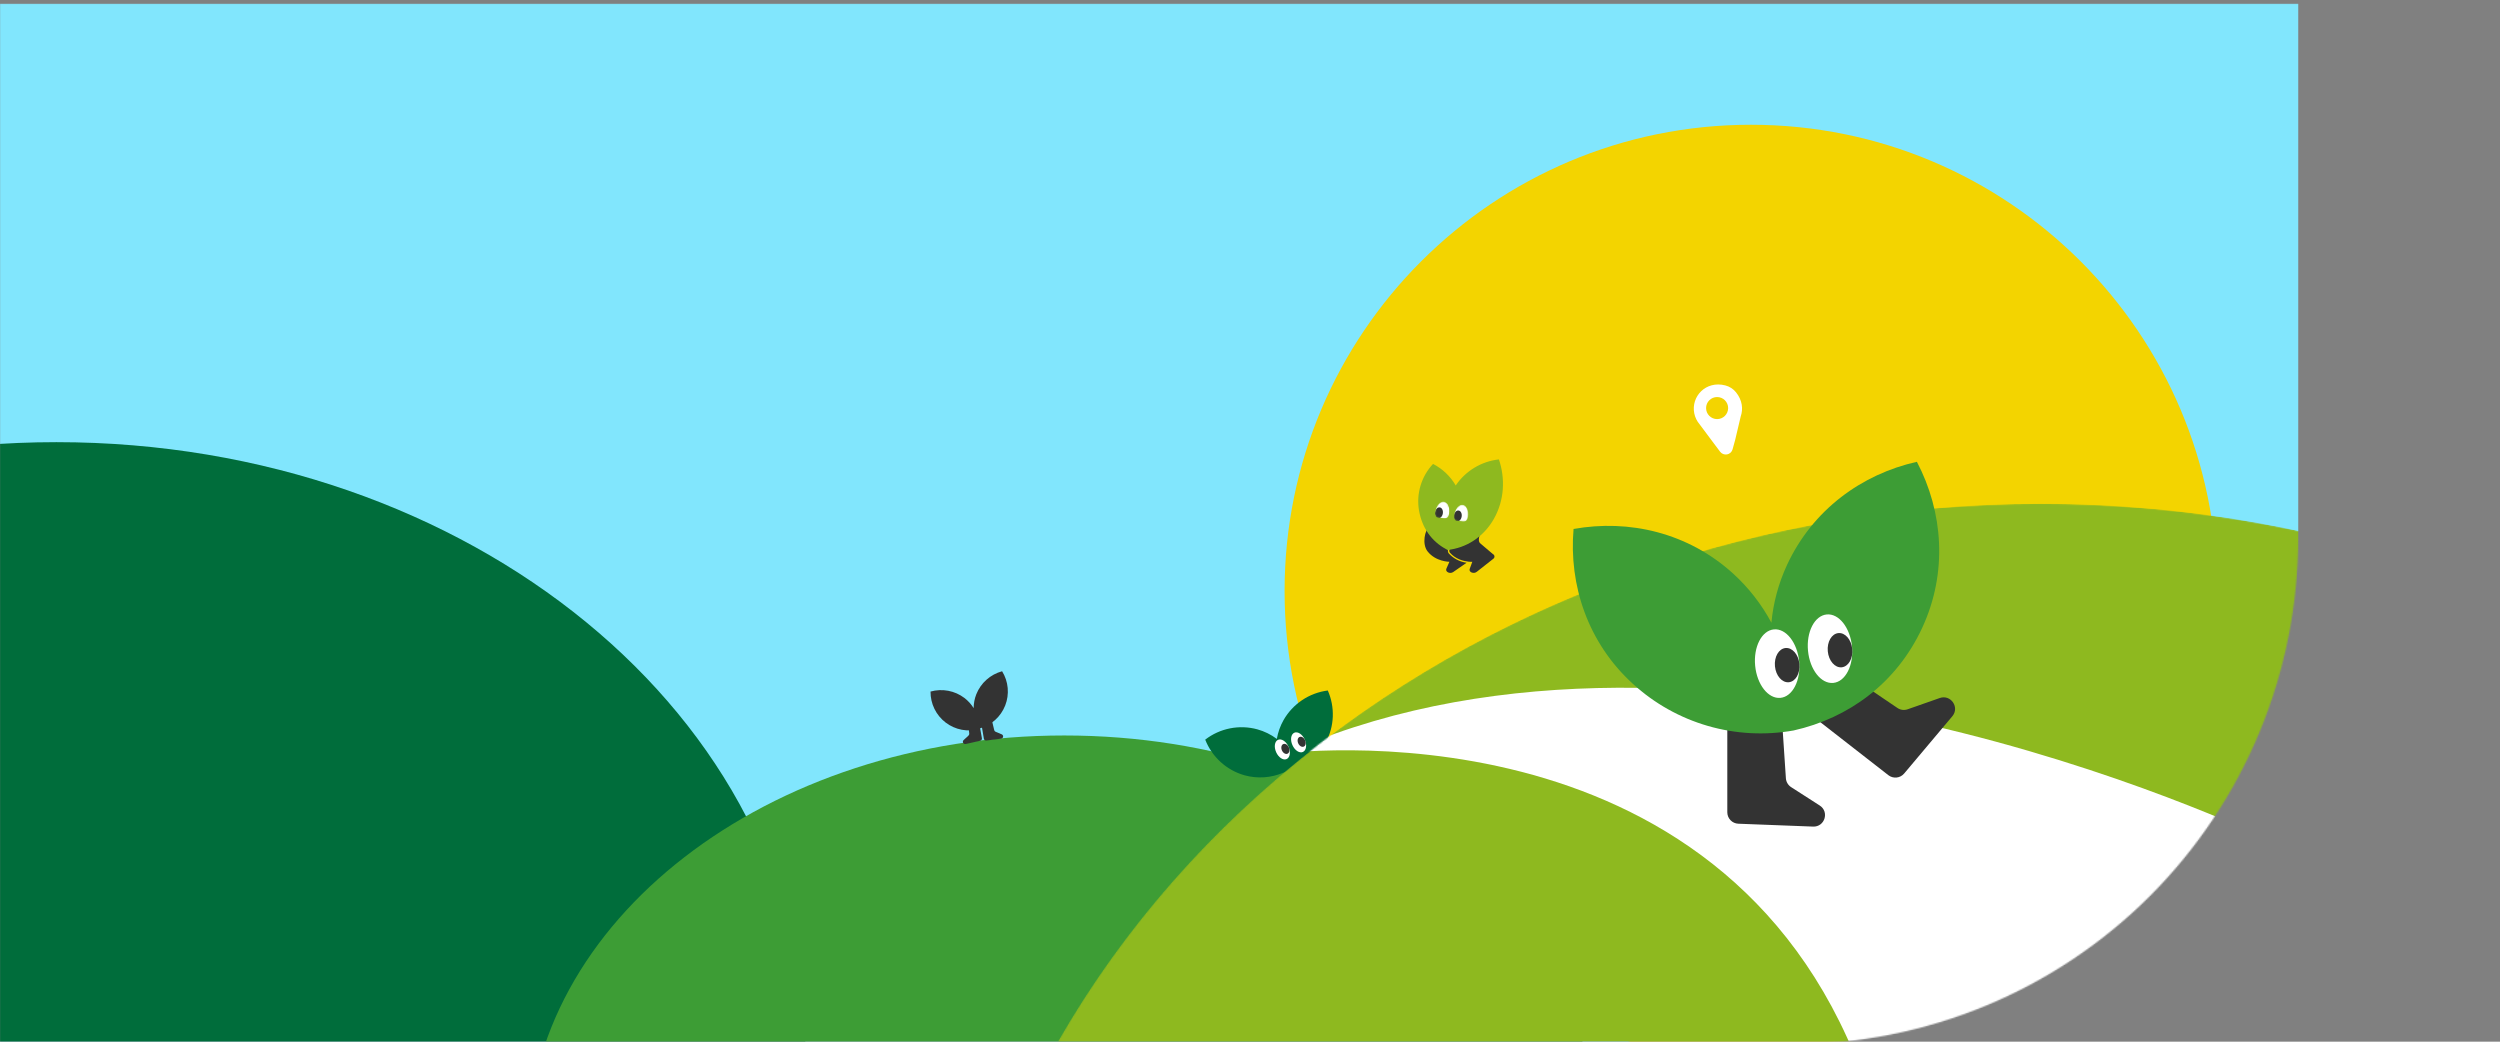 <svg width="1920" height="800" viewBox="0 0 1920 800" fill="none" xmlns="http://www.w3.org/2000/svg">
<rect x="0" y="0" width="1920" height="800" fill="#808080" stroke="none"/>
<g clip-path="url(#clip0_192_5464)">
<mask id="mask0_192_5464" style="mask-type:luminance" maskUnits="userSpaceOnUse" x="0" y="3" width="1765" height="799">
<path d="M0 3H1765V413.28C1765 464.327 1754.95 514.875 1735.41 562.037C1715.88 609.198 1687.24 652.051 1651.15 688.147C1615.05 724.243 1572.2 752.875 1525.04 772.41C1477.88 791.945 1427.33 802 1376.28 802H0V3Z" fill="white"/>
</mask>
<g mask="url(#mask0_192_5464)">
<path d="M1828 -4H-1.73V846.74H1828V-4Z" fill="#81E6FD"/>
<path d="M1344.7 812.09C1542.49 812.09 1702.84 651.745 1702.84 453.95C1702.84 256.155 1542.49 95.81 1344.7 95.81C1146.9 95.81 986.559 256.155 986.559 453.95C986.559 651.745 1146.9 812.09 1344.7 812.09Z" fill="#F3D400"/>
<path d="M43.33 1283.44C361.076 1283.44 618.66 1072.15 618.66 811.51C618.66 550.87 361.076 339.58 43.33 339.58C-274.416 339.58 -532 550.87 -532 811.51C-532 1072.15 -274.416 1283.44 43.33 1283.44Z" fill="#006D3B"/>
<path d="M817.36 1202.57C1045.14 1202.57 1229.79 1059.81 1229.79 883.71C1229.79 707.609 1045.14 564.85 817.36 564.85C589.581 564.85 404.93 707.609 404.93 883.71C404.93 1059.81 589.581 1202.57 817.36 1202.57Z" fill="#3D9D35"/>
<path d="M1019.7 530.31C1012.68 531.212 1005.96 533.73 1000.07 537.667C994.186 541.604 989.294 546.853 985.779 553C983.235 557.496 981.486 562.398 980.609 567.49C976.116 564.114 971.028 561.613 965.609 560.12C958.783 558.259 951.619 558.005 944.679 559.379C937.738 560.754 931.211 563.718 925.609 568.04C928.191 574.635 932.266 580.541 937.514 585.295C942.763 590.049 949.042 593.522 955.859 595.44C965.69 598.155 976.152 597.45 985.529 593.44C992.375 592.324 998.874 589.653 1004.53 585.633C1010.18 581.614 1014.84 576.352 1018.14 570.252C1021.44 564.152 1023.3 557.377 1023.58 550.446C1023.85 543.515 1022.54 536.613 1019.73 530.27L1019.7 530.31Z" fill="#006D3B"/>
<path d="M988.127 582.957C990.75 581.788 991.402 577.532 989.582 573.451C987.763 569.37 984.161 567.01 981.538 568.179C978.915 569.349 978.264 573.605 980.083 577.686C981.903 581.767 985.504 584.127 988.127 582.957Z" fill="white"/>
<path d="M988.813 578.842C990.27 578.192 990.716 576.013 989.807 573.975C988.898 571.937 986.98 570.812 985.522 571.462C984.065 572.112 983.619 574.291 984.528 576.329C985.437 578.367 987.355 579.492 988.813 578.842Z" fill="#333333"/>
<path d="M1000.62 577.504C1003.24 576.335 1003.89 572.079 1002.07 567.998C1000.25 563.917 996.654 561.557 994.031 562.727C991.408 563.896 990.756 568.152 992.576 572.233C994.395 576.314 997.996 578.674 1000.62 577.504Z" fill="white"/>
<path d="M1001.32 573.385C1002.77 572.735 1003.22 570.556 1002.31 568.518C1001.4 566.48 999.484 565.355 998.026 566.005C996.568 566.655 996.123 568.834 997.032 570.872C997.94 572.91 999.859 574.035 1001.32 573.385Z" fill="#333333"/>
<mask id="mask1_192_5464" style="mask-type:luminance" maskUnits="userSpaceOnUse" x="719" y="386" width="1696" height="1518">
<path d="M1567.09 1903.82C2035.1 1903.82 2414.49 1564.25 2414.49 1145.38C2414.49 726.505 2035.1 386.94 1567.09 386.94C1099.09 386.94 719.691 726.505 719.691 1145.38C719.691 1564.25 1099.09 1903.82 1567.09 1903.82Z" fill="white"/>
</mask>
<g mask="url(#mask1_192_5464)">
<path d="M2414.49 1145.38C2414.49 1564.26 2035.09 1903.82 1567.09 1903.82C1099.09 1903.82 719.691 1564.26 719.691 1145.38C719.691 919.53 829.991 716.73 1005.01 577.79C1154.59 459.05 1351.43 386.94 1567.09 386.94C2035.09 386.94 2414.49 726.51 2414.49 1145.38Z" fill="#8EB91F"/>
<path d="M972.703 579.88C972.703 579.88 1297.33 530.2 1418.64 797.07C1539.95 1063.94 1489.11 1125.17 1489.11 1125.17L1732.87 858.3L1749.05 648C1749.05 648 1345.85 449.29 1024.69 563.66L972.703 579.88Z" fill="white"/>
</g>
</g>
<path d="M769.578 515.53C765.147 516.74 761.057 518.961 757.628 522.018C754.199 525.075 751.526 528.886 749.818 533.15C748.465 536.555 747.77 540.186 747.768 543.85C745.894 540.829 743.485 538.176 740.658 536.02C736.997 533.252 732.744 531.37 728.233 530.519C723.723 529.669 719.076 529.875 714.658 531.12C714.604 535.716 715.624 540.26 717.638 544.392C719.651 548.523 722.603 552.126 726.256 554.914C729.91 557.702 734.165 559.598 738.681 560.45C743.197 561.301 747.85 561.086 752.268 559.82V559.49C756.702 558.288 760.793 556.066 764.216 553.001C767.638 549.937 770.297 546.115 771.981 541.841C773.664 537.567 774.326 532.958 773.912 528.383C773.498 523.808 772.021 519.393 769.598 515.49L769.578 515.53Z" fill="#333333"/>
<path d="M751.772 553.93L754.102 566.93C754.179 567.372 754.083 567.827 753.834 568.199C753.584 568.572 753.2 568.834 752.762 568.93L741.602 571.4C741.226 571.484 740.832 571.44 740.483 571.278C740.134 571.115 739.848 570.841 739.67 570.499C739.492 570.157 739.432 569.766 739.499 569.386C739.567 569.007 739.757 568.66 740.042 568.4L743.842 564.87C744.042 564.683 744.197 564.452 744.292 564.195C744.388 563.938 744.422 563.663 744.392 563.39L743.442 554.85C743.414 554.619 743.434 554.384 743.499 554.161C743.564 553.937 743.673 553.729 743.821 553.549C743.968 553.368 744.151 553.22 744.357 553.112C744.564 553.004 744.79 552.939 745.022 552.92L749.902 552.49C750.338 552.451 750.772 552.578 751.118 552.844C751.465 553.111 751.698 553.499 751.772 553.93Z" fill="#333333"/>
<path d="M753.431 554.3L755.601 567.3C755.675 567.744 755.919 568.143 756.281 568.412C756.643 568.68 757.094 568.798 757.541 568.74L768.871 567.31C769.251 567.26 769.603 567.087 769.875 566.818C770.147 566.549 770.323 566.198 770.376 565.819C770.43 565.44 770.357 565.054 770.171 564.72C769.984 564.386 769.692 564.123 769.341 563.97L764.571 561.97C764.322 561.859 764.102 561.693 763.929 561.483C763.755 561.273 763.633 561.025 763.571 560.76L761.571 552.39C761.518 552.164 761.419 551.95 761.282 551.762C761.145 551.574 760.971 551.416 760.772 551.296C760.573 551.176 760.352 551.096 760.121 551.063C759.891 551.029 759.657 551.042 759.431 551.1L754.701 552.34C754.285 552.453 753.926 552.715 753.692 553.077C753.457 553.439 753.365 553.874 753.431 554.3Z" fill="#333333"/>
<path d="M1326.57 557.32V623.82C1326.57 626.094 1327.45 628.279 1329.02 629.918C1330.6 631.557 1332.75 632.522 1335.02 632.61L1392.47 634.82C1401.41 635.16 1405.09 623.48 1397.56 618.64L1375.56 604.5C1374.41 603.754 1373.45 602.75 1372.76 601.568C1372.06 600.386 1371.65 599.058 1371.56 597.69L1368.68 554.5C1368.6 553.331 1368.29 552.19 1367.77 551.143C1367.24 550.097 1366.51 549.166 1365.62 548.405C1364.73 547.645 1363.7 547.071 1362.58 546.716C1361.46 546.361 1360.29 546.233 1359.12 546.34L1334.58 548.57C1332.39 548.763 1330.36 549.768 1328.87 551.388C1327.39 553.007 1326.57 555.124 1326.57 557.32Z" fill="#333333"/>
<path d="M1397.8 554.47L1450.27 595.34C1452.06 596.736 1454.32 597.383 1456.58 597.146C1458.84 596.909 1460.92 595.807 1462.39 594.07L1499.39 550.07C1505.16 543.23 1498.2 533.15 1489.76 536.07L1465.08 544.73C1463.78 545.189 1462.4 545.337 1461.04 545.163C1459.68 544.99 1458.38 544.499 1457.24 543.73L1421.4 519.46C1420.43 518.805 1419.34 518.35 1418.19 518.123C1417.04 517.895 1415.85 517.899 1414.71 518.135C1413.56 518.371 1412.47 518.833 1411.5 519.495C1410.54 520.157 1409.71 521.005 1409.08 521.99L1395.76 542.72C1394.56 544.576 1394.1 546.816 1394.48 548.994C1394.86 551.171 1396.04 553.127 1397.8 554.47Z" fill="#333333"/>
<path d="M1472.17 354.66C1429.94 364.13 1392.09 391.4 1372.37 434.01C1365.91 447.969 1361.88 462.926 1360.44 478.24C1352.91 464.161 1343.04 451.464 1331.25 440.69C1296.55 409.06 1251.09 398.61 1208.49 406.25C1204.81 449.37 1219.42 493.68 1254.11 525.25C1270.56 540.275 1290.24 551.314 1311.64 557.513C1333.03 563.713 1355.57 564.906 1377.5 561C1419.73 551.53 1456.56 524.73 1476.28 482.12C1496 439.51 1492.29 393 1472.17 354.66Z" fill="#3D9D35"/>
<path d="M1367.37 535.956C1376.7 535.062 1383.14 522.568 1381.75 508.048C1380.36 493.529 1371.67 482.483 1362.34 483.376C1353.01 484.27 1346.57 496.764 1347.96 511.284C1349.35 525.803 1358.04 536.849 1367.37 535.956Z" fill="white"/>
<path d="M1373.81 523.958C1378.99 523.461 1382.63 517.176 1381.93 509.919C1381.24 502.662 1376.47 497.181 1371.29 497.678C1366.11 498.174 1362.47 504.46 1363.16 511.717C1363.86 518.974 1368.62 524.454 1373.81 523.958Z" fill="#333333"/>
<path d="M1407.96 524.479C1417.29 523.585 1423.73 511.091 1422.34 496.571C1420.95 482.052 1412.26 471.006 1402.93 471.899C1393.6 472.793 1387.16 485.287 1388.55 499.807C1389.94 514.326 1398.63 525.372 1407.96 524.479Z" fill="white"/>
<path d="M1414.39 512.491C1419.58 511.994 1423.22 505.709 1422.52 498.452C1421.83 491.195 1417.06 485.714 1411.88 486.211C1406.69 486.707 1403.05 492.993 1403.75 500.25C1404.44 507.507 1409.21 512.987 1414.39 512.491Z" fill="#333333"/>
<path d="M1126.34 432.19L1116.04 439.34C1113.58 441.05 1109.75 439.16 1110.8 436.76L1113.14 431.45C1113.14 431.45 1102.68 431.45 1096.4 423.5C1091.87 417.77 1094.35 406.93 1097.65 404.65C1098.85 403.81 1103.47 409.73 1104.71 410.53L1115.42 417.53C1113.51 419.28 1112.27 420.93 1112.02 422.43C1111.92 422.921 1111.95 423.426 1112.08 423.907C1112.22 424.388 1112.46 424.831 1112.8 425.2C1116.37 429.022 1121.15 431.492 1126.34 432.19Z" fill="#333333"/>
<path d="M1146.81 429.18L1134.11 439.18C1131.76 441.04 1127.82 439.37 1128.73 436.92L1130.73 431.46C1129.68 431.498 1128.64 431.452 1127.6 431.32C1123.99 430.91 1117.98 429.47 1113.6 424.51C1112.16 422.89 1113.6 420.61 1116.36 418.14C1122.95 412.27 1137.27 405.33 1139.49 403.59C1140.63 402.69 1132.7 414.59 1137.11 417.52L1146.52 425.52C1146.86 425.673 1147.16 425.916 1147.37 426.223C1147.59 426.529 1147.72 426.889 1147.75 427.264C1147.78 427.638 1147.71 428.014 1147.54 428.351C1147.38 428.689 1147.12 428.975 1146.81 429.18Z" fill="#333333"/>
<path d="M1147.3 398.49C1139.17 412.81 1125.78 420.86 1111.69 422.38C1111.62 422.19 1110.52 421.86 1110.46 421.66C1099.46 415.73 1092.14 405.43 1089.8 392.11C1088.71 385.713 1089.11 379.15 1090.98 372.935C1092.85 366.72 1096.13 361.023 1100.57 356.29C1107.84 360.03 1113.89 365.769 1118 372.83C1121.75 367.291 1126.65 362.634 1132.38 359.18C1138.11 355.727 1144.51 353.56 1151.16 352.83C1156.12 367.41 1155.43 384.16 1147.3 398.49Z" fill="#8EB91F"/>
<mask id="mask2_192_5464" style="mask-type:luminance" maskUnits="userSpaceOnUse" x="1116" y="387" width="12" height="14">
<path d="M1116.78 395.23C1116.06 399.84 1118.14 399.81 1121.1 400.23C1124.06 400.65 1126.78 401.47 1127.5 396.87C1128.22 392.27 1126.41 388.16 1123.5 387.69C1120.59 387.22 1117.51 390.63 1116.78 395.23Z" fill="white"/>
</mask>
<g mask="url(#mask2_192_5464)">
<path d="M1116.78 395.23C1116.06 399.84 1118.14 399.81 1121.1 400.23C1124.06 400.65 1126.78 401.47 1127.5 396.87C1128.22 392.27 1126.41 388.16 1123.5 387.69C1120.59 387.22 1117.51 390.63 1116.78 395.23Z" fill="white"/>
<path d="M1122.56 396.718C1122.92 394.415 1121.89 392.34 1120.24 392.083C1118.6 391.826 1116.98 393.485 1116.62 395.787C1116.26 398.09 1117.3 400.165 1118.94 400.422C1120.58 400.679 1122.2 399.02 1122.56 396.718Z" fill="#333333"/>
</g>
<mask id="mask3_192_5464" style="mask-type:luminance" maskUnits="userSpaceOnUse" x="1102" y="385" width="12" height="14">
<path d="M1102.32 392.82C1101.6 397.43 1103.67 397.4 1106.63 397.82C1109.59 398.24 1112.32 399.06 1113.04 394.46C1113.76 389.86 1111.94 385.75 1108.98 385.28C1106.02 384.81 1103 388.22 1102.32 392.82Z" fill="white"/>
</mask>
<g mask="url(#mask3_192_5464)">
<path d="M1102.32 392.82C1101.6 397.43 1103.67 397.4 1106.63 397.82C1109.59 398.24 1112.32 399.06 1113.04 394.46C1113.76 389.86 1111.94 385.75 1108.98 385.28C1106.02 384.81 1103 388.22 1102.32 392.82Z" fill="white"/>
<path d="M1108.1 394.312C1108.46 392.009 1107.42 389.934 1105.77 389.677C1104.13 389.42 1102.51 391.079 1102.15 393.381C1101.79 395.684 1102.83 397.759 1104.47 398.016C1106.11 398.273 1107.74 396.614 1108.1 394.312Z" fill="#333333"/>
</g>
<path d="M1336.86 319.86C1338.86 314.13 1338.13 307.32 1333.21 301.23C1331.12 298.663 1328.27 296.83 1325.06 296C1310.06 292.11 1298.63 304.54 1301.19 317.43C1301.82 320.559 1303.24 323.473 1305.32 325.89L1316.51 340.89L1321.02 346.89C1321.63 347.708 1322.46 348.339 1323.41 348.709C1324.36 349.079 1325.39 349.174 1326.4 348.983C1327.4 348.792 1328.32 348.323 1329.07 347.629C1329.82 346.935 1330.36 346.045 1330.62 345.06L1332.62 337.8L1336.86 319.86Z" fill="white"/>
<path d="M1318.74 321.87C1323.42 321.87 1327.21 318.078 1327.21 313.4C1327.21 308.722 1323.42 304.93 1318.74 304.93C1314.06 304.93 1310.27 308.722 1310.27 313.4C1310.27 318.078 1314.06 321.87 1318.74 321.87Z" fill="#F3D400"/>
</g>
<defs>
<clipPath id="clip0_192_5464">
<rect width="1920" height="800" fill="white"/>
</clipPath>
</defs>
</svg>
